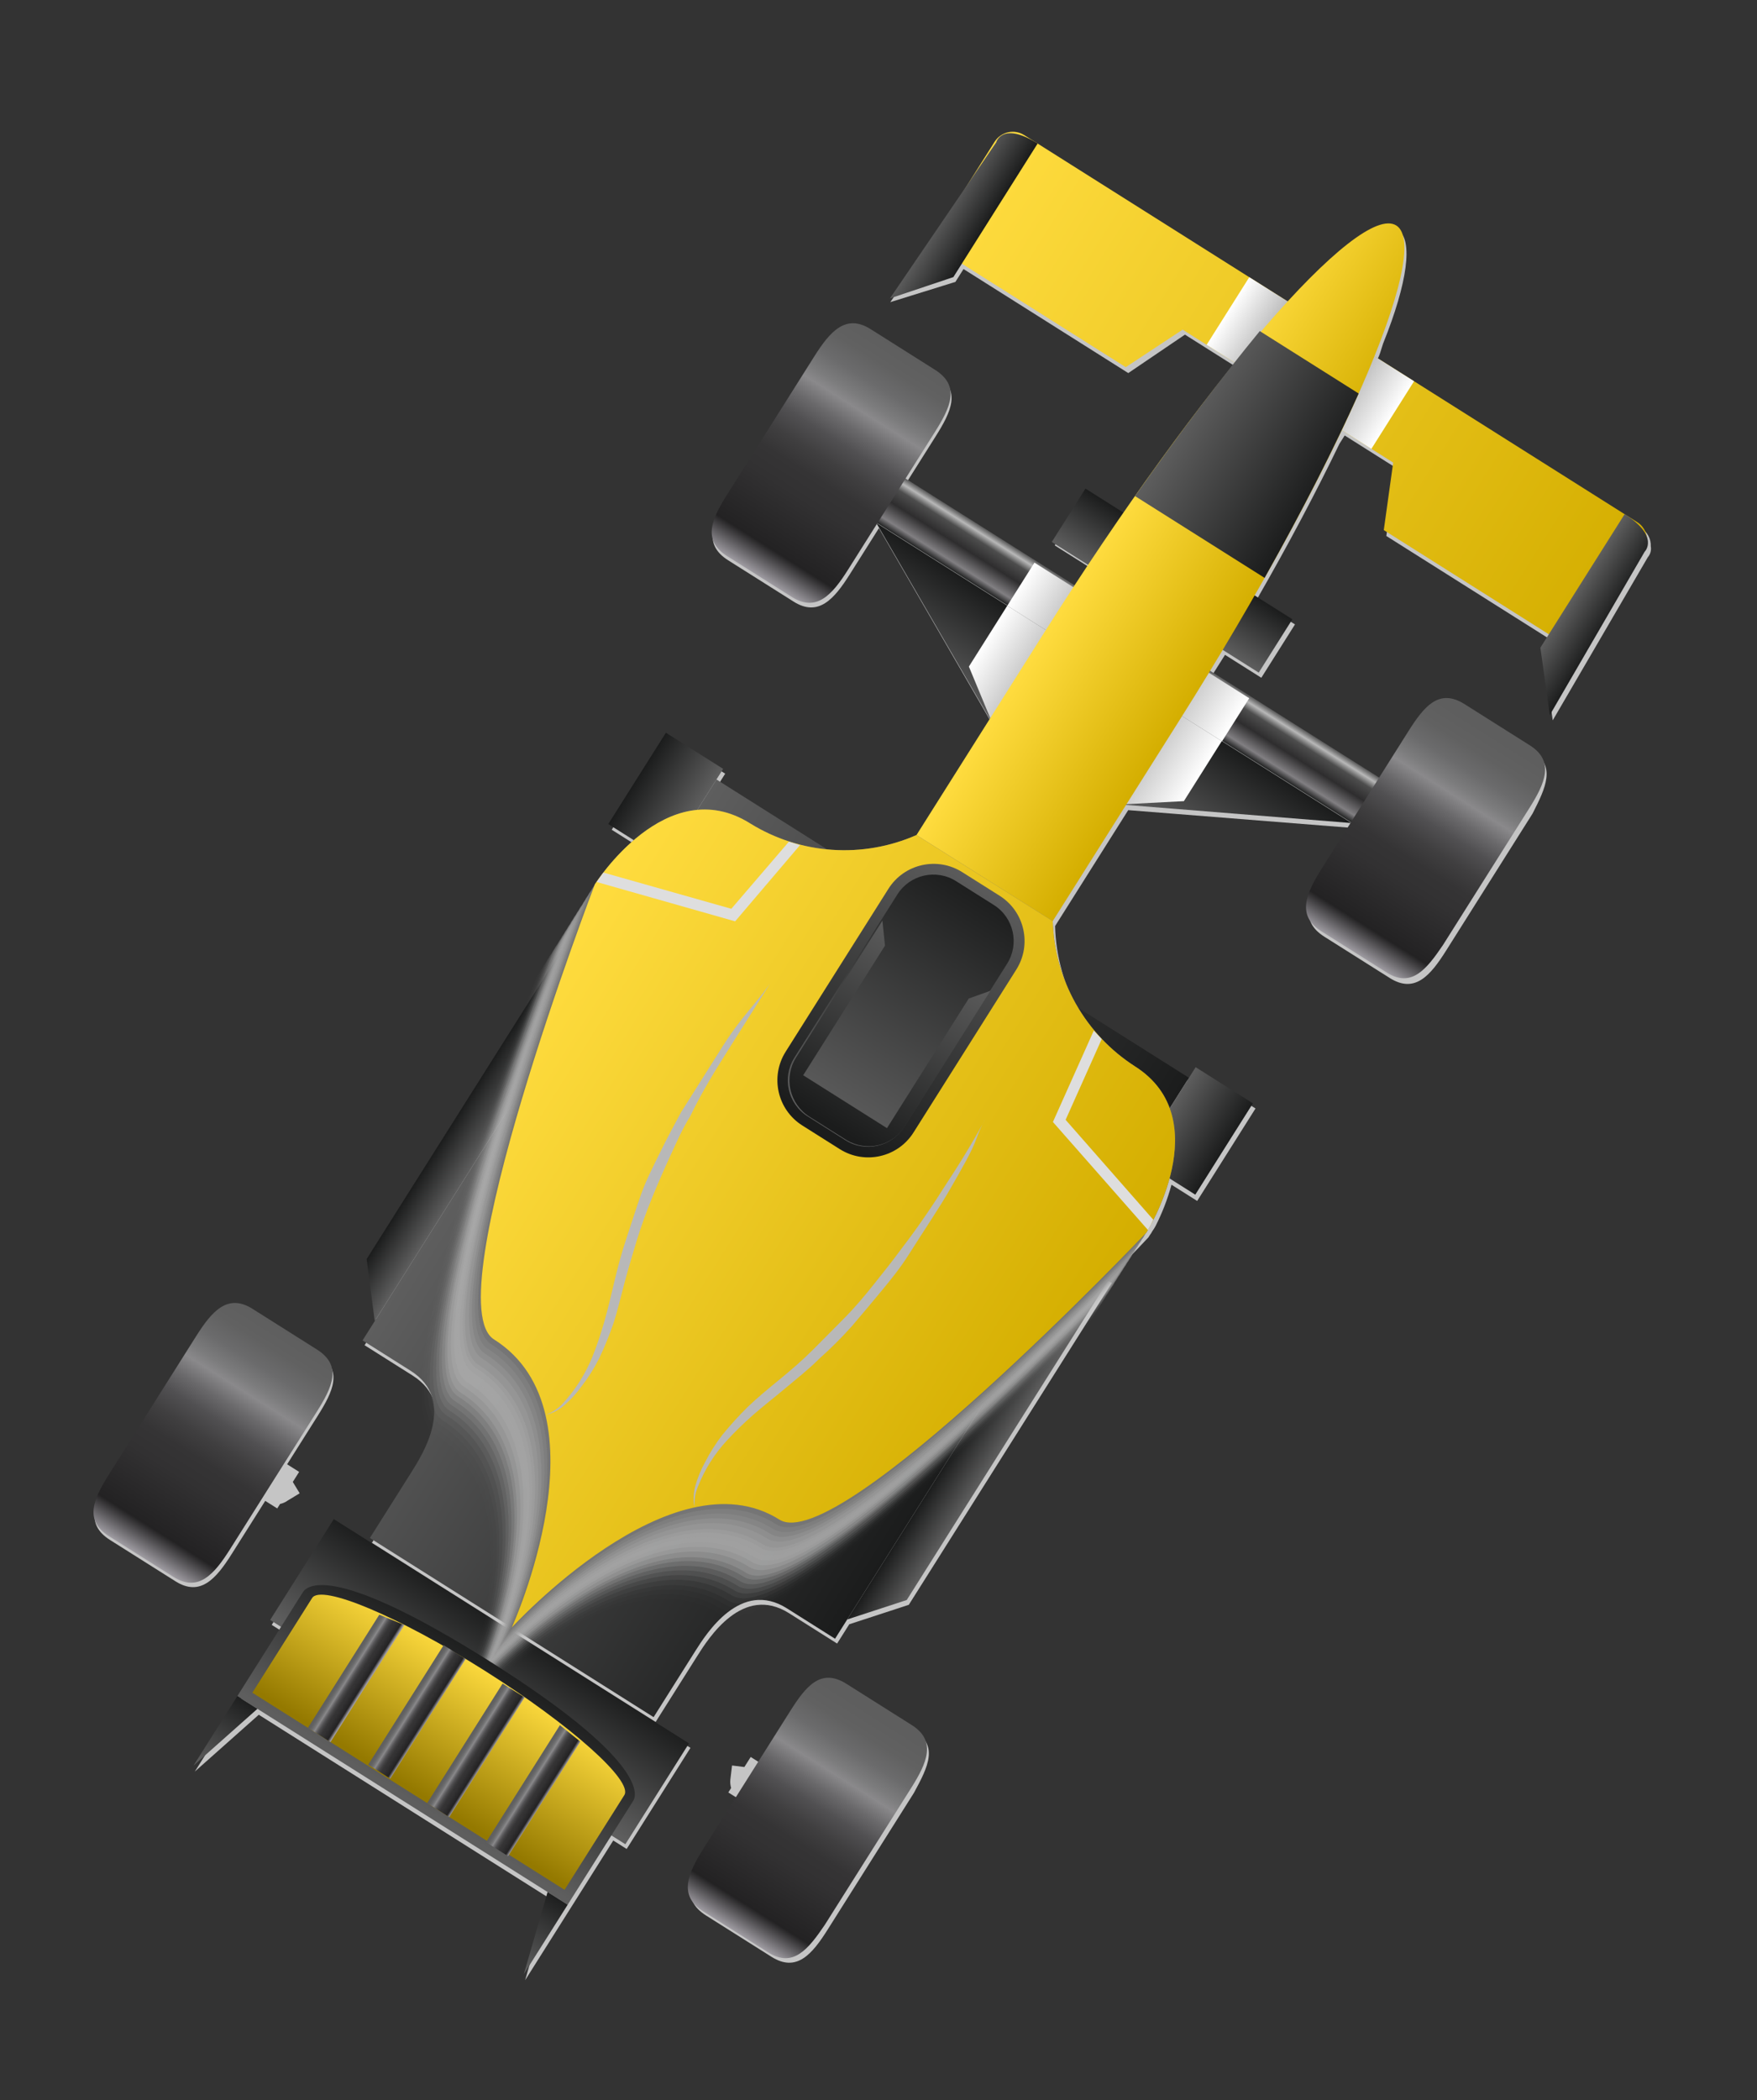<svg width="118" height="141" viewBox="0 0 118 141" fill="none" xmlns="http://www.w3.org/2000/svg">
<rect x="0" y="0" width="118" height="141" fill="#333333" stroke="none"/>
<g style="mix-blend-mode:multiply">
<path d="M22.534 102.3L46.372 117.344L42.087 124.133L41.187 123.565L35.268 132.943L36.865 127.42L17.379 115.122L13.081 118.94L19 109.562L18.249 109.089L22.534 102.3ZM102.866 50.353L98.477 47.583C96.808 46.53 95.75 47.75 94.696 49.419L92.743 52.514L81.396 45.352C81.692 44.883 81.988 44.414 82.272 43.964L84.71 45.503L86.971 41.921L84.383 40.288C86.541 36.536 88.421 32.975 89.954 29.799C90.072 29.611 90.19 29.424 90.309 29.236L93.797 31.438L93.105 35.984L104.189 42.979L103.644 43.842L104.281 48.361L110.664 37.415C110.751 37.315 110.814 37.197 110.849 37.069C110.884 36.942 110.891 36.808 110.867 36.678C110.877 36.432 110.821 36.187 110.704 35.971C110.587 35.754 110.414 35.572 110.203 35.445L92.442 24.236C92.667 23.88 92.76 23.44 92.886 23.074C94.555 18.935 94.908 16.089 93.896 15.45C92.883 14.811 90.131 16.719 86.609 20.555L68.904 9.381C68.696 9.251 68.459 9.177 68.214 9.165C67.969 9.153 67.726 9.203 67.506 9.311C67.381 9.351 67.267 9.418 67.17 9.506C67.074 9.595 66.997 9.703 66.947 9.824L59.794 20.284L64.165 18.926L64.71 18.063L75.775 25.047L79.581 22.466L83.069 24.667C82.49 25.377 81.906 26.136 81.28 26.921C79.474 29.243 77.582 31.825 75.646 34.642L73.096 33.032L70.835 36.615L73.254 38.142C72.97 38.592 72.674 39.061 72.378 39.529L60.938 32.309L62.831 29.308C63.885 27.639 64.587 26.194 62.862 25.105L58.529 22.371C56.86 21.317 55.802 22.537 54.748 24.207L48.936 33.415C47.883 35.084 47.181 36.529 48.906 37.618L53.295 40.388C54.964 41.442 56.022 40.222 57.076 38.552L59.029 35.458L66.656 48.637L61.744 56.421C59.858 57.231 57.801 57.563 55.757 57.389L48.255 52.654L48.704 51.941L44.953 49.574L41.083 55.707L42.808 56.796C42.051 57.445 41.364 58.172 40.758 58.964C40.675 59.095 40.604 59.208 40.545 59.301C40.505 59.389 40.453 59.471 40.391 59.545L40.166 59.403L40.06 59.572C40.06 59.572 39.494 61.05 38.689 63.323L38.445 63.169L24.762 84.85L25.303 89.02L24.486 90.314L27.712 92.35C30.826 94.315 28.529 97.953 27.772 99.154L24.978 103.58L44.033 115.606L46.827 111.18C47.584 109.979 49.881 106.341 52.994 108.306L56.22 110.342L57.036 109.048L61.034 107.742L74.67 86.136L74.351 85.935C76.056 84.231 77.128 83.072 77.128 83.072L77.235 82.903C77.294 82.827 77.346 82.746 77.389 82.659C77.468 82.552 77.539 82.439 77.602 82.322C78.056 81.434 78.416 80.501 78.677 79.538L80.402 80.627L84.32 74.419L80.419 71.957L79.969 72.67L72.467 67.935C71.464 66.177 70.911 64.197 70.859 62.173L75.771 54.39L90.931 55.592L88.978 58.687C87.925 60.356 87.222 61.801 88.948 62.89L93.336 65.66C95.024 66.725 96.064 65.493 97.118 63.824L102.93 54.615C103.786 52.926 104.554 51.418 102.866 50.353ZM20.09 98.817L19.284 98.308L21.32 95.082C22.373 93.413 23.076 91.968 21.35 90.879L17.018 88.144C15.349 87.091 14.29 88.311 13.237 89.98L7.425 99.189C6.371 100.858 5.669 102.303 7.395 103.392L11.783 106.162C13.452 107.215 14.511 105.995 15.564 104.326L17.813 100.763L18.62 101.272L18.809 100.971C18.993 100.931 19.167 100.854 19.32 100.743L20.127 100.255L19.664 99.492L20.09 98.817ZM61.354 116.126L56.966 113.357C55.297 112.303 54.238 113.523 53.185 115.192L51.149 118.418L50.417 117.957L49.991 118.632L49.164 118.529L49.052 119.455C49.029 119.651 49.047 119.85 49.103 120.038L48.914 120.339L49.702 120.836L47.453 124.399C46.399 126.068 45.697 127.513 47.422 128.602L51.811 131.372C53.499 132.437 54.539 131.205 55.592 129.536L61.38 120.365C62.357 118.569 63.042 117.192 61.354 116.126Z" fill="#C5C5C5"/>
</g>
<path d="M46.272 117.045L22.416 101.989L18.143 108.759L41.999 123.816L46.272 117.045Z" fill="url(#paint0_linear_26_5406)"/>
<path d="M27.575 92.027C30.688 93.992 28.392 97.631 27.634 98.831L24.841 103.257L43.896 115.283L46.689 110.857C47.447 109.657 49.743 106.018 52.857 107.983L56.082 110.019L79.851 72.359L48.117 52.331L24.349 89.991L27.575 92.027Z" fill="url(#paint1_linear_26_5406)"/>
<path d="M86.796 41.575L72.899 32.804L70.638 36.386L84.536 45.157L86.796 41.575Z" fill="url(#paint2_linear_26_5406)"/>
<path d="M74.815 45.185L58.854 35.111L66.661 48.588L70.956 51.299L75.251 54.009L90.775 55.258L74.815 45.185Z" fill="url(#paint3_linear_26_5406)"/>
<path d="M94.388 53.315L57.834 30.245L55.94 33.246L92.494 56.316L94.388 53.315Z" fill="url(#paint4_linear_26_5406)"/>
<path d="M93.124 65.29L88.736 62.52C87.066 61.467 87.712 59.986 88.766 58.317L94.578 49.108C95.631 47.439 96.633 46.183 98.359 47.272L102.747 50.042C104.417 51.096 103.771 52.576 102.717 54.245L96.905 63.454C95.796 65.088 94.793 66.343 93.124 65.29Z" fill="url(#paint5_linear_26_5406)"/>
<path d="M48.844 37.343L53.176 40.078C54.845 41.131 55.904 39.911 56.957 38.242L62.769 29.033C63.823 27.364 64.525 25.919 62.799 24.83L58.467 22.095C56.798 21.042 55.739 22.262 54.686 23.931L48.874 33.14C47.821 34.809 47.118 36.254 48.844 37.343Z" fill="url(#paint6_linear_26_5406)"/>
<path d="M66.809 9.501L62.477 16.365L75.605 24.651L79.425 22.131L93.566 31.056L92.935 35.588L106.063 43.874L110.396 37.01C110.597 36.691 110.663 36.306 110.58 35.939C110.497 35.572 110.271 35.252 109.953 35.052L68.786 9.07C68.466 8.868 68.079 8.8 67.709 8.88C67.339 8.961 67.016 9.184 66.809 9.501Z" fill="url(#paint7_linear_26_5406)"/>
<path style="mix-blend-mode:multiply" d="M94.968 25.594L83.902 18.61L81.038 23.149L92.103 30.133L94.968 25.594Z" fill="url(#paint8_linear_26_5406)"/>
<path style="mix-blend-mode:multiply" d="M83.896 46.877L69.473 37.775L67.65 40.663L82.073 49.765L83.896 46.877Z" fill="url(#paint9_linear_26_5406)"/>
<path style="mix-blend-mode:multiply" d="M82.054 49.754L74.815 45.185L67.65 40.663L65.07 44.752L66.661 48.588L70.956 51.299L75.251 54.009L79.509 53.786L82.054 49.754Z" fill="url(#paint10_linear_26_5406)"/>
<path d="M93.777 15.139C91.245 13.541 80.655 25.792 70.12 42.484L61.361 56.363L70.513 62.139L79.272 48.26C89.807 31.568 96.29 16.725 93.777 15.139Z" fill="url(#paint11_linear_26_5406)"/>
<path d="M69.686 9.638L64.028 18.603L59.769 20.032L66.903 9.56C66.903 9.56 67.285 8.123 69.686 9.638Z" fill="url(#paint12_linear_26_5406)"/>
<path d="M109.109 34.519L103.451 43.484L104.087 48.003L110.452 37.045C110.452 37.045 111.491 36.022 109.109 34.519Z" fill="url(#paint13_linear_26_5406)"/>
<path d="M84.145 74.073L80.3 71.647L76.43 77.779L80.275 80.206L84.145 74.073Z" fill="url(#paint14_linear_26_5406)"/>
<path d="M48.567 51.619L44.722 49.192L40.852 55.325L44.697 57.752L48.567 51.619Z" fill="url(#paint15_linear_26_5406)"/>
<path d="M51.601 131.082L47.212 128.312C45.543 127.259 46.201 125.759 47.254 124.09L53.066 114.882C54.12 113.212 55.122 111.957 56.847 113.046L61.236 115.816C62.905 116.869 62.259 118.35 61.206 120.019L55.394 129.227C54.284 130.861 53.27 132.136 51.601 131.082Z" fill="url(#paint16_linear_26_5406)"/>
<path d="M7.32 103.135L11.653 105.87C13.322 106.923 14.392 105.684 15.446 104.015L21.258 94.806C22.311 93.137 23.013 91.692 21.288 90.603L16.956 87.869C15.286 86.815 14.228 88.036 13.174 89.705L7.363 98.913C6.309 100.583 5.595 102.046 7.32 103.135Z" fill="url(#paint17_linear_26_5406)"/>
<path d="M60.897 107.419L56.899 108.725L72.263 84.381L74.533 85.813L60.897 107.419Z" fill="url(#paint18_linear_26_5406)"/>
<path d="M24.625 84.527L25.166 88.697L40.53 64.353L38.261 62.921L24.625 84.527Z" fill="url(#paint19_linear_26_5406)"/>
<g style="mix-blend-mode:multiply">
<g style="mix-blend-mode:multiply" opacity="0.05">
<g style="mix-blend-mode:multiply" opacity="0.05">
<path d="M72.188 77.935C70.551 76.876 69.196 75.434 68.24 73.734C67.284 72.034 66.756 70.127 66.702 68.178L57.549 62.402C55.766 63.191 53.818 63.535 51.872 63.404C49.926 63.272 48.042 62.67 46.381 61.647C40.755 58.096 35.937 65.73 35.937 65.73C35.937 65.73 25.188 93.773 29.164 96.282C36.929 101.183 30.356 115.628 30.356 115.628C30.356 115.628 41.13 103.834 48.332 108.379C52.308 110.889 72.978 89.107 72.978 89.107C72.978 89.107 77.796 81.474 72.188 77.935Z" fill="#F8F8F8"/>
</g>
</g>
<g style="mix-blend-mode:multiply" opacity="0.1">
<g style="mix-blend-mode:multiply" opacity="0.1">
<path d="M72.354 77.672C70.717 76.613 69.362 75.171 68.406 73.471C67.45 71.772 66.922 69.865 66.868 67.915L57.715 62.139C55.932 62.929 53.984 63.273 52.038 63.141C50.092 63.01 48.208 62.407 46.547 61.385C40.921 57.834 36.103 65.467 36.103 65.467C36.103 65.467 25.389 93.454 29.366 95.963C37.13 100.864 30.557 115.309 30.557 115.309C30.557 115.309 41.331 103.515 48.533 108.061C52.472 110.546 73.227 88.713 73.227 88.713C73.227 88.713 77.962 81.211 72.354 77.672Z" fill="#F1F1F1"/>
</g>
</g>
<g style="mix-blend-mode:multiply" opacity="0.14">
<g style="mix-blend-mode:multiply" opacity="0.14">
<path d="M72.591 77.297C70.953 76.238 69.598 74.796 68.642 73.096C67.687 71.397 67.159 69.49 67.104 67.54L57.952 61.764C56.169 62.554 54.22 62.898 52.275 62.766C50.329 62.635 48.444 62.032 46.784 61.01C41.157 57.459 36.34 65.092 36.34 65.092C36.34 65.092 25.591 93.135 29.567 95.645C37.331 100.545 30.758 114.99 30.758 114.99C30.758 114.99 41.532 103.196 48.734 107.742C52.71 110.251 73.381 88.469 73.381 88.469C73.381 88.469 78.198 80.836 72.591 77.297Z" fill="#EAEAEA"/>
</g>
</g>
<g style="mix-blend-mode:multiply" opacity="0.19">
<g style="mix-blend-mode:multiply" opacity="0.19">
<path d="M72.792 76.978C71.155 75.919 69.8 74.477 68.844 72.777C67.888 71.078 67.36 69.171 67.305 67.222L58.153 61.445C56.37 62.235 54.422 62.579 52.476 62.447C50.53 62.316 48.646 61.713 46.985 60.691C41.359 57.14 36.541 64.773 36.541 64.773C36.541 64.773 25.768 92.854 29.744 95.363C37.509 100.264 30.936 114.709 30.936 114.709C30.936 114.709 41.71 102.915 48.912 107.46C52.85 109.946 73.582 88.151 73.582 88.151C73.582 88.151 78.4 80.517 72.792 76.978Z" fill="#E3E3E3"/>
</g>
</g>
<g style="mix-blend-mode:multiply" opacity="0.24">
<g style="mix-blend-mode:multiply" opacity="0.24">
<path d="M72.993 76.659C71.356 75.603 70 74.165 69.043 72.469C68.085 70.772 67.554 68.869 67.495 66.921L58.343 61.145C56.559 61.93 54.612 62.27 52.669 62.135C50.726 62 48.844 61.395 47.186 60.372C41.56 56.821 36.742 64.454 36.742 64.454C36.742 64.454 25.993 92.498 29.969 95.007C37.734 99.907 31.161 114.353 31.161 114.353C31.161 114.353 41.935 102.559 49.137 107.104C53.113 109.613 73.783 87.832 73.783 87.832C73.783 87.832 78.601 80.199 72.993 76.659Z" fill="#DCDCDC"/>
</g>
</g>
<g style="mix-blend-mode:multiply" opacity="0.29">
<g style="mix-blend-mode:multiply" opacity="0.29">
<path d="M73.194 76.341C71.557 75.284 70.201 73.846 69.244 72.15C68.286 70.454 67.755 68.55 67.696 66.603L58.544 60.826C56.761 61.611 54.814 61.951 52.87 61.816C50.927 61.681 49.045 61.076 47.388 60.053C41.761 56.502 36.943 64.135 36.943 64.135C36.943 64.135 26.194 92.179 30.17 94.688C37.935 99.588 31.362 114.034 31.362 114.034C31.362 114.034 42.136 102.24 49.338 106.785C53.314 109.295 73.984 87.513 73.984 87.513C73.984 87.513 78.802 79.88 73.194 76.341Z" fill="#D6D6D6"/>
</g>
</g>
<g style="mix-blend-mode:multiply" opacity="0.33">
<g style="mix-blend-mode:multiply" opacity="0.33">
<path d="M73.395 76.022C71.759 74.966 70.403 73.527 69.445 71.831C68.487 70.135 67.956 68.231 67.897 66.284L58.745 60.507C56.962 61.292 55.015 61.632 53.072 61.497C51.128 61.362 49.246 60.758 47.589 59.734C41.962 56.183 37.145 63.816 37.145 63.816C37.145 63.816 26.396 91.86 30.372 94.369C38.136 99.27 31.563 113.715 31.563 113.715C31.563 113.715 42.337 101.921 49.539 106.466C53.515 108.976 74.186 87.194 74.186 87.194C74.186 87.194 79.003 79.561 73.395 76.022Z" fill="#CFCFCF"/>
</g>
</g>
<g style="mix-blend-mode:multiply" opacity="0.38">
<g style="mix-blend-mode:multiply" opacity="0.38">
<path d="M73.537 75.797C71.9 74.74 70.545 73.302 69.587 71.606C68.629 69.91 68.098 68.006 68.039 66.059L58.887 60.282C57.104 61.067 55.157 61.407 53.213 61.272C51.27 61.138 49.388 60.532 47.731 59.509C42.104 55.958 37.287 63.592 37.287 63.592C37.287 63.592 26.585 91.56 30.561 94.069C38.325 98.97 31.752 113.415 31.752 113.415C31.752 113.415 42.527 101.621 49.728 106.166C53.667 108.652 74.41 86.838 74.41 86.838C74.41 86.838 79.145 79.336 73.537 75.797Z" fill="#C8C8C8"/>
</g>
</g>
<g style="mix-blend-mode:multiply" opacity="0.43">
<g style="mix-blend-mode:multiply" opacity="0.43">
<path d="M73.798 75.384C72.161 74.328 70.805 72.89 69.847 71.193C68.89 69.497 68.359 67.593 68.3 65.646L59.147 59.87C57.364 60.655 55.417 60.994 53.474 60.86C51.531 60.725 49.649 60.12 47.991 59.097C42.365 55.546 37.547 63.179 37.547 63.179C37.547 63.179 26.786 91.241 30.762 93.75C38.527 98.651 31.954 113.096 31.954 113.096C31.954 113.096 42.728 101.302 49.93 105.848C53.906 108.357 74.588 86.556 74.588 86.556C74.588 86.556 79.406 78.923 73.798 75.384Z" fill="#C1C1C1"/>
</g>
</g>
<g style="mix-blend-mode:multiply" opacity="0.48">
<g style="mix-blend-mode:multiply" opacity="0.48">
<path d="M73.999 75.065C72.362 74.009 71.007 72.571 70.049 70.875C69.091 69.178 68.56 67.275 68.501 65.327L59.349 59.551C57.566 60.336 55.618 60.675 53.675 60.541C51.732 60.406 49.85 59.801 48.192 58.778C42.566 55.227 37.748 62.86 37.748 62.86C37.748 62.86 26.952 90.978 30.928 93.488C38.692 98.388 32.119 112.834 32.119 112.834C32.119 112.834 42.894 101.04 50.095 105.585C54.072 108.094 74.754 86.294 74.754 86.294C74.754 86.294 79.607 78.604 73.999 75.065Z" fill="#BABABA"/>
</g>
</g>
<g style="mix-blend-mode:multiply" opacity="0.52">
<g style="mix-blend-mode:multiply" opacity="0.52">
<path d="M74.201 74.746C72.564 73.69 71.208 72.252 70.25 70.556C69.292 68.859 68.761 66.956 68.702 65.008L59.55 59.232C57.767 60.017 55.82 60.357 53.876 60.222C51.933 60.087 50.051 59.482 48.394 58.459C42.767 54.908 37.95 62.541 37.95 62.541C37.95 62.541 27.189 90.603 31.165 93.113C38.929 98.013 32.356 112.458 32.356 112.458C32.356 112.458 43.13 100.664 50.332 105.21C54.308 107.719 74.991 85.919 74.991 85.919C74.991 85.919 79.808 78.286 74.201 74.746Z" fill="#B3B3B3"/>
</g>
</g>
<g style="mix-blend-mode:multiply" opacity="0.57">
<g style="mix-blend-mode:multiply" opacity="0.57">
<path d="M74.402 74.428C72.765 73.371 71.409 71.933 70.451 70.237C69.493 68.541 68.962 66.637 68.903 64.69L59.751 58.913C57.968 59.698 56.021 60.038 54.078 59.903C52.134 59.768 50.253 59.163 48.595 58.14C42.968 54.589 38.151 62.222 38.151 62.222C38.151 62.222 27.39 90.284 31.366 92.794C39.13 97.694 32.557 112.14 32.557 112.14C32.557 112.14 43.331 100.346 50.533 104.891C54.509 107.4 75.192 85.6 75.192 85.6C75.192 85.6 80.009 77.967 74.402 74.428Z" fill="#ACACAC"/>
</g>
</g>
<g style="mix-blend-mode:multiply" opacity="0.62">
<g style="mix-blend-mode:multiply" opacity="0.62">
<path d="M74.603 74.109C72.966 73.053 71.61 71.614 70.652 69.918C69.695 68.222 69.163 66.318 69.105 64.371L59.952 58.594C58.169 59.379 56.222 59.719 54.279 59.584C52.335 59.45 50.454 58.845 48.796 57.821C43.17 54.27 38.352 61.904 38.352 61.904C38.352 61.904 27.591 89.966 31.567 92.475C39.332 97.375 32.759 111.821 32.759 111.821C32.759 111.821 43.533 100.027 50.735 104.572C54.711 107.082 75.393 85.281 75.393 85.281C75.393 85.281 80.211 77.648 74.603 74.109Z" fill="#A5A5A5"/>
</g>
</g>
<g style="mix-blend-mode:multiply" opacity="0.67">
<g style="mix-blend-mode:multiply" opacity="0.67">
<path d="M74.792 73.809C73.155 72.749 71.8 71.308 70.844 69.608C69.888 67.908 69.36 66.001 69.306 64.052L60.154 58.276C58.37 59.065 56.422 59.409 54.476 59.278C52.531 59.146 50.646 58.544 48.986 57.521C43.359 53.97 38.541 61.603 38.541 61.603C38.541 61.603 27.792 89.647 31.768 92.156C39.533 97.057 32.96 111.502 32.96 111.502C32.96 111.502 43.734 99.708 50.936 104.253C54.874 106.739 75.594 84.962 75.594 84.962C75.594 84.962 80.4 77.348 74.792 73.809Z" fill="#9E9E9E"/>
</g>
</g>
<g style="mix-blend-mode:multiply" opacity="0.71">
<g style="mix-blend-mode:multiply" opacity="0.71">
<path d="M74.993 73.49C73.356 72.43 72.001 70.989 71.045 69.289C70.09 67.589 69.561 65.682 69.507 63.733L60.355 57.957C58.572 58.746 56.623 59.09 54.678 58.959C52.732 58.827 50.847 58.225 49.187 57.202C43.56 53.651 38.743 61.285 38.743 61.285C38.743 61.285 27.994 89.328 31.97 91.837C39.734 96.738 33.161 111.183 33.161 111.183C33.161 111.183 43.935 99.389 51.137 103.934C55.113 106.444 75.784 84.662 75.784 84.662C75.784 84.662 80.601 77.029 74.993 73.49Z" fill="#979797"/>
</g>
</g>
<g style="mix-blend-mode:multiply" opacity="0.76">
<g style="mix-blend-mode:multiply" opacity="0.76">
<path d="M75.195 73.171C73.557 72.112 72.202 70.67 71.247 68.97C70.291 67.27 69.763 65.364 69.708 63.414L60.556 57.638C58.773 58.428 56.825 58.771 54.879 58.64C52.933 58.509 51.049 57.906 49.388 56.884C43.761 53.333 38.944 60.966 38.944 60.966C38.944 60.966 28.136 89.103 32.112 91.612C39.876 96.513 33.41 110.789 33.41 110.789C33.41 110.789 44.077 99.164 51.279 103.709C55.255 106.219 75.926 84.437 75.926 84.437C75.926 84.437 80.802 76.71 75.195 73.171Z" fill="#919191"/>
</g>
</g>
<g style="mix-blend-mode:multiply" opacity="0.81">
<g style="mix-blend-mode:multiply" opacity="0.81">
<path d="M75.396 72.852C73.757 71.784 72.405 70.331 71.455 68.621C70.505 66.911 69.987 64.995 69.945 63.039L60.793 57.263C59.01 58.052 57.061 58.396 55.115 58.265C53.17 58.133 51.285 57.531 49.625 56.508C43.998 52.958 39.181 60.591 39.181 60.591C39.181 60.591 28.396 88.69 32.372 91.2C40.136 96.1 33.563 110.545 33.563 110.545C33.563 110.545 44.338 98.751 51.539 103.297C55.516 105.806 76.186 84.025 76.186 84.025C76.186 84.025 81.004 76.391 75.396 72.852Z" fill="#8A8A8A"/>
</g>
</g>
<g style="mix-blend-mode:multiply" opacity="0.86">
<g style="mix-blend-mode:multiply" opacity="0.86">
<path d="M75.597 72.533C73.96 71.474 72.605 70.032 71.649 68.332C70.693 66.633 70.165 64.726 70.111 62.777L60.958 57C59.175 57.79 57.227 58.134 55.281 58.002C53.336 57.871 51.451 57.268 49.79 56.246C44.164 52.695 39.346 60.328 39.346 60.328C39.346 60.328 28.597 88.371 32.573 90.881C40.338 95.781 33.765 110.227 33.765 110.227C33.765 110.227 44.539 98.433 51.741 102.978C55.717 105.487 76.387 83.706 76.387 83.706C76.387 83.706 81.205 76.073 75.597 72.533Z" fill="#838383"/>
</g>
</g>
<g style="mix-blend-mode:multiply" opacity="0.9">
<g style="mix-blend-mode:multiply" opacity="0.9">
<path d="M75.798 72.215C74.161 71.158 72.806 69.72 71.848 68.024C70.89 66.328 70.359 64.424 70.3 62.477L61.148 56.7C59.365 57.485 57.418 57.825 55.474 57.69C53.531 57.555 51.649 56.95 49.992 55.927C44.365 52.376 39.547 60.009 39.547 60.009C39.547 60.009 28.798 88.053 32.774 90.562C40.539 95.462 33.966 109.908 33.966 109.908C33.966 109.908 44.74 98.114 51.942 102.659C55.918 105.169 76.588 83.387 76.588 83.387C76.588 83.387 81.406 75.754 75.798 72.215Z" fill="#7C7C7C"/>
</g>
</g>
<g style="mix-blend-mode:multiply" opacity="0.95">
<g style="mix-blend-mode:multiply" opacity="0.95">
<path d="M76 71.896C74.363 70.84 73.007 69.401 72.049 67.705C71.091 66.009 70.56 64.105 70.501 62.158L61.349 56.381C59.566 57.166 57.619 57.506 55.676 57.371C53.732 57.236 51.851 56.632 50.193 55.608C44.566 52.057 39.749 59.691 39.749 59.691C39.749 59.691 29 87.734 32.976 90.243C40.74 95.144 34.167 109.589 34.167 109.589C34.167 109.589 44.941 97.795 52.143 102.34C56.082 104.826 76.778 83.087 76.778 83.087C76.778 83.087 81.607 75.435 76 71.896Z" fill="#757575"/>
</g>
</g>
<g style="mix-blend-mode:multiply">
<path d="M76.201 71.577C74.564 70.521 73.208 69.082 72.25 67.386C71.293 65.69 70.761 63.786 70.703 61.839L61.55 56.062C59.767 56.847 57.82 57.187 55.877 57.052C53.933 56.918 52.052 56.313 50.394 55.289C44.768 51.738 39.95 59.372 39.95 59.372C39.95 59.372 29.201 87.415 33.177 89.924C40.941 94.825 34.368 109.27 34.368 109.27C34.368 109.27 45.142 97.476 52.344 102.021C56.321 104.531 76.991 82.749 76.991 82.749C76.991 82.749 81.809 75.116 76.201 71.577Z" fill="#6E6E6E"/>
</g>
</g>
<path d="M76.201 71.577C74.564 70.521 73.208 69.082 72.25 67.386C71.293 65.69 70.761 63.786 70.703 61.839L61.55 56.062C59.767 56.847 57.82 57.187 55.877 57.052C53.933 56.918 52.052 56.313 50.394 55.289C44.768 51.738 39.95 59.372 39.95 59.372C39.95 59.372 29.201 87.415 33.177 89.924C40.941 94.825 34.368 109.27 34.368 109.27C34.368 109.27 45.142 97.476 52.344 102.021C56.321 104.531 76.991 82.749 76.991 82.749C76.991 82.749 81.809 75.116 76.201 71.577Z" fill="url(#paint20_linear_26_5406)"/>
<path d="M67.135 60.138L64.621 58.551C62.943 57.492 60.724 57.994 59.666 59.672L52.765 70.606C51.706 72.284 52.207 74.503 53.885 75.562L56.398 77.148C58.077 78.207 60.295 77.706 61.354 76.028L68.255 65.094C69.314 63.416 68.812 61.197 67.135 60.138Z" fill="url(#paint21_linear_26_5406)"/>
<path d="M66.744 60.757L64.212 59.159C62.876 58.315 61.109 58.715 60.266 60.051L53.353 71.004C52.51 72.34 52.909 74.107 54.245 74.95L56.777 76.548C58.113 77.391 59.88 76.992 60.724 75.656L67.636 64.703C68.48 63.367 68.08 61.6 66.744 60.757Z" fill="url(#paint22_linear_26_5406)"/>
<path d="M15.938 113.872L20.342 106.895C20.685 106.351 22.628 105.06 32.924 111.558C43.221 118.057 42.825 120.429 42.529 120.898L38.126 127.875L15.938 113.872Z" fill="url(#paint23_linear_26_5406)"/>
<path d="M32.545 112.158C26.75 108.501 21.564 106.329 20.961 107.286L16.948 113.644L37.916 126.877L41.929 120.519C42.532 119.563 38.341 115.816 32.545 112.158Z" fill="url(#paint24_linear_26_5406)"/>
<path d="M15.939 113.872L12.991 118.542L17.289 114.724L15.939 113.872Z" fill="url(#paint25_linear_26_5406)"/>
<path d="M38.126 127.875L35.178 132.545L36.775 127.023L38.126 127.875Z" fill="url(#paint26_linear_26_5406)"/>
<g style="mix-blend-mode:multiply">
<path d="M40.075 59.215L49.371 61.856L53.728 56.738L52.984 56.505L49.116 61.013L40.527 58.582C40.331 58.851 40.17 59.065 40.075 59.215Z" fill="#DEDEDE"/>
</g>
<g style="mix-blend-mode:multiply">
<path d="M77.098 82.581L70.714 75.326L73.459 69.19L73.99 69.762L71.566 75.181L77.456 81.889C77.35 82.126 77.231 82.357 77.098 82.581Z" fill="#DEDEDE"/>
</g>
<g style="mix-blend-mode:multiply">
<g style="mix-blend-mode:multiply">
<path d="M66.168 75.132C66.168 75.132 65.896 75.563 65.579 76.439C65.263 77.314 64.602 78.445 63.842 79.774C63.081 81.104 62.054 82.606 61.013 84.257C60.492 85.082 59.865 85.867 59.208 86.658C58.551 87.45 57.894 88.242 57.207 89.04C56.519 89.809 55.787 90.538 55.016 91.224C54.295 91.95 53.474 92.585 52.745 93.201C52.016 93.816 51.249 94.407 50.605 94.971C49.961 95.534 49.342 96.141 48.839 96.688C47.995 97.594 47.328 98.65 46.874 99.802C46.692 100.228 46.615 100.692 46.65 101.155C46.615 101.039 46.593 100.92 46.586 100.8C46.569 100.444 46.608 100.088 46.701 99.745C46.854 99.209 47.066 98.692 47.333 98.203C47.668 97.542 48.064 96.914 48.517 96.327C49.052 95.669 49.624 95.04 50.229 94.445C50.89 93.813 51.596 93.235 52.355 92.613C53.115 91.991 53.856 91.358 54.564 90.651C55.273 89.944 56.005 89.2 56.725 88.474C57.445 87.748 58.102 86.957 58.729 86.172C59.355 85.387 59.981 84.602 60.559 83.812C61.727 82.294 62.723 80.799 63.551 79.486C65.218 76.971 66.168 75.132 66.168 75.132Z" fill="#B8B8B8"/>
</g>
</g>
<g style="mix-blend-mode:multiply">
<g style="mix-blend-mode:multiply">
<path d="M51.727 66.018C51.727 66.018 50.626 67.762 48.969 70.388C48.14 71.7 47.182 73.219 46.351 74.951C45.83 75.776 45.429 76.703 45.009 77.618C44.589 78.533 44.175 79.478 43.793 80.417C43.41 81.356 43.053 82.337 42.758 83.304C42.462 84.271 42.19 85.201 41.936 86.143C41.683 87.084 41.484 87.981 41.198 88.85C40.921 89.653 40.6 90.439 40.236 91.206C39.901 91.867 39.504 92.495 39.052 93.082C38.725 93.533 38.35 93.947 37.932 94.316C37.668 94.555 37.362 94.744 37.029 94.873C36.917 94.918 36.8 94.95 36.681 94.968C37.122 94.813 37.516 94.547 37.825 94.195C38.658 93.282 39.324 92.228 39.789 91.082C40.068 90.392 40.337 89.591 40.58 88.749C40.824 87.906 41.035 86.99 41.257 86.055C41.48 85.12 41.738 84.129 42.065 83.155C42.391 82.181 42.727 81.108 43.061 80.165C43.394 79.221 43.899 78.255 44.349 77.333C44.8 76.411 45.277 75.531 45.741 74.671C46.783 73.02 47.742 71.501 48.57 70.188C49.399 68.875 50.266 67.875 50.833 67.184C51.4 66.493 51.727 66.018 51.727 66.018Z" fill="#B8B8B8"/>
</g>
</g>
<path d="M60.778 75.611L66.519 66.515L65.061 67.038L59.569 75.74L53.942 72.189L59.435 63.487L59.263 61.805L53.463 70.995C53.055 71.642 52.921 72.424 53.089 73.17C53.258 73.915 53.716 74.564 54.363 74.972L56.876 76.558C57.522 76.938 58.29 77.052 59.019 76.876C59.747 76.699 60.378 76.245 60.778 75.611Z" fill="url(#paint27_linear_26_5406)"/>
<path d="M20.68 115.999L22.199 116.958L27.159 109.1L25.474 108.404L20.68 115.999Z" fill="url(#paint28_linear_26_5406)"/>
<path d="M31.277 111.384C30.771 111.065 30.264 110.745 29.796 110.449L24.729 118.476L26.211 119.411L31.277 111.384Z" fill="url(#paint29_linear_26_5406)"/>
<path d="M28.689 121.054L30.17 121.989L35.236 113.962C34.767 113.666 34.261 113.346 33.755 113.027L28.689 121.054Z" fill="url(#paint30_linear_26_5406)"/>
<path d="M38.978 116.926L37.603 115.822L32.643 123.68L34.125 124.616L38.978 116.926Z" fill="url(#paint31_linear_26_5406)"/>
<path d="M76.228 33.305L84.93 38.797C87.51 34.21 89.645 29.997 91.247 26.419L84.608 22.229C82.124 25.251 79.258 29.002 76.228 33.305Z" fill="url(#paint32_linear_26_5406)"/>
<defs>
<linearGradient id="paint0_linear_26_5406" x1="30.182" y1="116.069" x2="34.526" y2="109.186" gradientUnits="userSpaceOnUse">
<stop stop-color="#5E5E5E"/>
<stop offset="1" stop-color="#1B1C1C"/>
</linearGradient>
<linearGradient id="paint1_linear_26_5406" x1="33.309" y1="75.794" x2="65.043" y2="95.822" gradientUnits="userSpaceOnUse">
<stop stop-color="#5E5E5E"/>
<stop offset="1" stop-color="#1B1C1C"/>
</linearGradient>
<linearGradient id="paint2_linear_26_5406" x1="79.869" y1="37.176" x2="77.596" y2="40.777" gradientUnits="userSpaceOnUse">
<stop stop-color="#1B1C1C"/>
<stop offset="1" stop-color="#5E5E5E"/>
</linearGradient>
<linearGradient id="paint3_linear_26_5406" x1="74.803" y1="45.203" x2="70.956" y2="51.299" gradientUnits="userSpaceOnUse">
<stop stop-color="#1B1C1C"/>
<stop offset="1" stop-color="#5E5E5E"/>
</linearGradient>
<linearGradient id="paint4_linear_26_5406" x1="76.09" y1="41.793" x2="74.196" y2="44.794" gradientUnits="userSpaceOnUse">
<stop stop-color="#5E5E5E"/>
<stop offset="0.11" stop-color="#B8B8B8"/>
<stop offset="0.25" stop-color="#4D4D4D"/>
<stop offset="0.52" stop-color="#2E2D2E"/>
<stop offset="0.85" stop-color="#817F82"/>
<stop offset="1" stop-color="#1B1C1C"/>
</linearGradient>
<linearGradient id="paint5_linear_26_5406" x1="100.174" y1="49.257" x2="90.93" y2="63.905" gradientUnits="userSpaceOnUse">
<stop stop-color="#5E5E5E"/>
<stop offset="0.09" stop-color="#616161"/>
<stop offset="0.17" stop-color="#6B6B6C"/>
<stop offset="0.24" stop-color="#7C7C7D"/>
<stop offset="0.28" stop-color="#8A898B"/>
<stop offset="0.35" stop-color="#6A696B"/>
<stop offset="0.42" stop-color="#515052"/>
<stop offset="0.5" stop-color="#403F40"/>
<stop offset="0.58" stop-color="#353435"/>
<stop offset="0.67" stop-color="#323132"/>
<stop offset="0.89" stop-color="#232223"/>
<stop offset="1" stop-color="#9E9BA1"/>
</linearGradient>
<linearGradient id="paint6_linear_26_5406" x1="60.641" y1="23.389" x2="50.982" y2="38.693" gradientUnits="userSpaceOnUse">
<stop stop-color="#5E5E5E"/>
<stop offset="0.09" stop-color="#616161"/>
<stop offset="0.17" stop-color="#6B6B6C"/>
<stop offset="0.24" stop-color="#7C7C7D"/>
<stop offset="0.28" stop-color="#8A898B"/>
<stop offset="0.35" stop-color="#6A696B"/>
<stop offset="0.42" stop-color="#515052"/>
<stop offset="0.5" stop-color="#403F40"/>
<stop offset="0.58" stop-color="#353435"/>
<stop offset="0.67" stop-color="#323132"/>
<stop offset="0.89" stop-color="#232223"/>
<stop offset="1" stop-color="#9E9BA1"/>
</linearGradient>
<linearGradient id="paint7_linear_26_5406" x1="65.01" y1="12.352" x2="108.653" y2="39.896" gradientUnits="userSpaceOnUse">
<stop stop-color="#FFDC3F"/>
<stop offset="1" stop-color="#D4AE00"/>
</linearGradient>
<linearGradient id="paint8_linear_26_5406" x1="82.47" y1="20.88" x2="93.535" y2="27.863" gradientUnits="userSpaceOnUse">
<stop stop-color="white"/>
<stop offset="0.48" stop-color="#7A7A7A"/>
<stop offset="1" stop-color="white"/>
</linearGradient>
<linearGradient id="paint9_linear_26_5406" x1="68.562" y1="39.219" x2="82.966" y2="48.309" gradientUnits="userSpaceOnUse">
<stop stop-color="white"/>
<stop offset="0.48" stop-color="#7A7A7A"/>
<stop offset="1" stop-color="white"/>
</linearGradient>
<linearGradient id="paint10_linear_26_5406" x1="65.721" y1="43.72" x2="80.125" y2="52.811" gradientUnits="userSpaceOnUse">
<stop stop-color="white"/>
<stop offset="0.48" stop-color="#7A7A7A"/>
<stop offset="1" stop-color="white"/>
</linearGradient>
<linearGradient id="paint11_linear_26_5406" x1="75.281" y1="34.307" x2="84.433" y2="40.083" gradientUnits="userSpaceOnUse">
<stop stop-color="#FFDC3F"/>
<stop offset="1" stop-color="#D4AE00"/>
</linearGradient>
<linearGradient id="paint12_linear_26_5406" x1="63.439" y1="14.009" x2="65.934" y2="15.583" gradientUnits="userSpaceOnUse">
<stop stop-color="#5E5E5E"/>
<stop offset="1" stop-color="#1B1C1C"/>
</linearGradient>
<linearGradient id="paint13_linear_26_5406" x1="105.357" y1="40.464" x2="107.851" y2="42.039" gradientUnits="userSpaceOnUse">
<stop stop-color="#5E5E5E"/>
<stop offset="1" stop-color="#1B1C1C"/>
</linearGradient>
<linearGradient id="paint14_linear_26_5406" x1="78.359" y1="74.722" x2="82.204" y2="77.149" gradientUnits="userSpaceOnUse">
<stop stop-color="#5E5E5E"/>
<stop offset="1" stop-color="#1B1C1C"/>
</linearGradient>
<linearGradient id="paint15_linear_26_5406" x1="46.626" y1="54.695" x2="42.781" y2="52.268" gradientUnits="userSpaceOnUse">
<stop stop-color="#5E5E5E"/>
<stop offset="1" stop-color="#1B1C1C"/>
</linearGradient>
<linearGradient id="paint16_linear_26_5406" x1="58.663" y1="115.031" x2="49.418" y2="129.678" gradientUnits="userSpaceOnUse">
<stop stop-color="#5E5E5E"/>
<stop offset="0.09" stop-color="#616161"/>
<stop offset="0.17" stop-color="#6B6B6C"/>
<stop offset="0.24" stop-color="#7C7C7D"/>
<stop offset="0.28" stop-color="#8A898B"/>
<stop offset="0.35" stop-color="#6A696B"/>
<stop offset="0.42" stop-color="#515052"/>
<stop offset="0.5" stop-color="#403F40"/>
<stop offset="0.58" stop-color="#353435"/>
<stop offset="0.67" stop-color="#323132"/>
<stop offset="0.89" stop-color="#232223"/>
<stop offset="1" stop-color="#9E9BA1"/>
</linearGradient>
<linearGradient id="paint17_linear_26_5406" x1="19.129" y1="89.162" x2="9.47" y2="104.466" gradientUnits="userSpaceOnUse">
<stop stop-color="#5E5E5E"/>
<stop offset="0.09" stop-color="#616161"/>
<stop offset="0.17" stop-color="#6B6B6C"/>
<stop offset="0.24" stop-color="#7C7C7D"/>
<stop offset="0.28" stop-color="#8A898B"/>
<stop offset="0.35" stop-color="#6A696B"/>
<stop offset="0.42" stop-color="#515052"/>
<stop offset="0.5" stop-color="#403F40"/>
<stop offset="0.58" stop-color="#353435"/>
<stop offset="0.67" stop-color="#323132"/>
<stop offset="0.89" stop-color="#232223"/>
<stop offset="1" stop-color="#9E9BA1"/>
</linearGradient>
<linearGradient id="paint18_linear_26_5406" x1="64.581" y1="96.553" x2="66.851" y2="97.985" gradientUnits="userSpaceOnUse">
<stop stop-color="#1B1C1C"/>
<stop offset="1" stop-color="#5E5E5E"/>
</linearGradient>
<linearGradient id="paint19_linear_26_5406" x1="32.848" y1="76.525" x2="30.579" y2="75.093" gradientUnits="userSpaceOnUse">
<stop stop-color="#5E5E5E"/>
<stop offset="1" stop-color="#1B1C1C"/>
</linearGradient>
<linearGradient id="paint20_linear_26_5406" x1="31.742" y1="72.418" x2="68.764" y2="95.784" gradientUnits="userSpaceOnUse">
<stop stop-color="#FFDC3F"/>
<stop offset="1" stop-color="#D4AE00"/>
</linearGradient>
<linearGradient id="paint21_linear_26_5406" x1="55.438" y1="75.886" x2="66.375" y2="58.557" gradientUnits="userSpaceOnUse">
<stop stop-color="#1B1C1C"/>
<stop offset="1" stop-color="#5E5E5E"/>
</linearGradient>
<linearGradient id="paint22_linear_26_5406" x1="55.805" y1="75.305" x2="65.961" y2="59.213" gradientUnits="userSpaceOnUse">
<stop stop-color="#5E5E5E"/>
<stop offset="1" stop-color="#1B1C1C"/>
</linearGradient>
<linearGradient id="paint23_linear_26_5406" x1="27.207" y1="120.617" x2="33.197" y2="111.127" gradientUnits="userSpaceOnUse">
<stop stop-color="#5E5E5E"/>
<stop offset="1" stop-color="#1B1C1C"/>
</linearGradient>
<linearGradient id="paint24_linear_26_5406" x1="27.574" y1="120.035" x2="32.782" y2="111.783" gradientUnits="userSpaceOnUse">
<stop stop-color="#947900"/>
<stop offset="1" stop-color="#FFDC3F"/>
</linearGradient>
<linearGradient id="paint25_linear_26_5406" x1="13.749" y1="118.837" x2="16.756" y2="114.073" gradientUnits="userSpaceOnUse">
<stop stop-color="#5E5E5E"/>
<stop offset="1" stop-color="#1B1C1C"/>
</linearGradient>
<linearGradient id="paint26_linear_26_5406" x1="34.586" y1="131.988" x2="37.593" y2="127.224" gradientUnits="userSpaceOnUse">
<stop stop-color="#5E5E5E"/>
<stop offset="1" stop-color="#1B1C1C"/>
</linearGradient>
<linearGradient id="paint27_linear_26_5406" x1="55.722" y1="75.436" x2="63.226" y2="63.546" gradientUnits="userSpaceOnUse">
<stop stop-color="#1B1C1C"/>
<stop offset="1" stop-color="#5E5E5E"/>
</linearGradient>
<linearGradient id="paint28_linear_26_5406" x1="23.154" y1="112.08" x2="24.636" y2="113.015" gradientUnits="userSpaceOnUse">
<stop stop-color="#5E5E5E"/>
<stop offset="0.09" stop-color="#616161"/>
<stop offset="0.17" stop-color="#6B6B6C"/>
<stop offset="0.24" stop-color="#7C7C7D"/>
<stop offset="0.28" stop-color="#8A898B"/>
<stop offset="0.35" stop-color="#6A696B"/>
<stop offset="0.42" stop-color="#515052"/>
<stop offset="0.5" stop-color="#403F40"/>
<stop offset="0.58" stop-color="#353435"/>
<stop offset="0.67" stop-color="#323132"/>
<stop offset="0.89" stop-color="#232223"/>
<stop offset="1" stop-color="#9E9BA1"/>
</linearGradient>
<linearGradient id="paint29_linear_26_5406" x1="27.239" y1="114.5" x2="28.72" y2="115.435" gradientUnits="userSpaceOnUse">
<stop stop-color="#5E5E5E"/>
<stop offset="0.09" stop-color="#616161"/>
<stop offset="0.17" stop-color="#6B6B6C"/>
<stop offset="0.24" stop-color="#7C7C7D"/>
<stop offset="0.28" stop-color="#8A898B"/>
<stop offset="0.35" stop-color="#6A696B"/>
<stop offset="0.42" stop-color="#515052"/>
<stop offset="0.5" stop-color="#403F40"/>
<stop offset="0.58" stop-color="#353435"/>
<stop offset="0.67" stop-color="#323132"/>
<stop offset="0.89" stop-color="#232223"/>
<stop offset="1" stop-color="#9E9BA1"/>
</linearGradient>
<linearGradient id="paint30_linear_26_5406" x1="31.233" y1="117.021" x2="32.715" y2="117.956" gradientUnits="userSpaceOnUse">
<stop stop-color="#5E5E5E"/>
<stop offset="0.09" stop-color="#616161"/>
<stop offset="0.17" stop-color="#6B6B6C"/>
<stop offset="0.24" stop-color="#7C7C7D"/>
<stop offset="0.28" stop-color="#8A898B"/>
<stop offset="0.35" stop-color="#6A696B"/>
<stop offset="0.42" stop-color="#515052"/>
<stop offset="0.5" stop-color="#403F40"/>
<stop offset="0.58" stop-color="#353435"/>
<stop offset="0.67" stop-color="#323132"/>
<stop offset="0.89" stop-color="#232223"/>
<stop offset="1" stop-color="#9E9BA1"/>
</linearGradient>
<linearGradient id="paint31_linear_26_5406" x1="35.176" y1="119.667" x2="36.658" y2="120.602" gradientUnits="userSpaceOnUse">
<stop stop-color="#5E5E5E"/>
<stop offset="0.09" stop-color="#616161"/>
<stop offset="0.17" stop-color="#6B6B6C"/>
<stop offset="0.24" stop-color="#7C7C7D"/>
<stop offset="0.28" stop-color="#8A898B"/>
<stop offset="0.35" stop-color="#6A696B"/>
<stop offset="0.42" stop-color="#515052"/>
<stop offset="0.5" stop-color="#403F40"/>
<stop offset="0.58" stop-color="#353435"/>
<stop offset="0.67" stop-color="#323132"/>
<stop offset="0.89" stop-color="#232223"/>
<stop offset="1" stop-color="#9E9BA1"/>
</linearGradient>
<linearGradient id="paint32_linear_26_5406" x1="79.921" y1="27.453" x2="88.623" y2="32.946" gradientUnits="userSpaceOnUse">
<stop stop-color="#5E5E5E"/>
<stop offset="1" stop-color="#1B1C1C"/>
</linearGradient>
</defs>
</svg>
